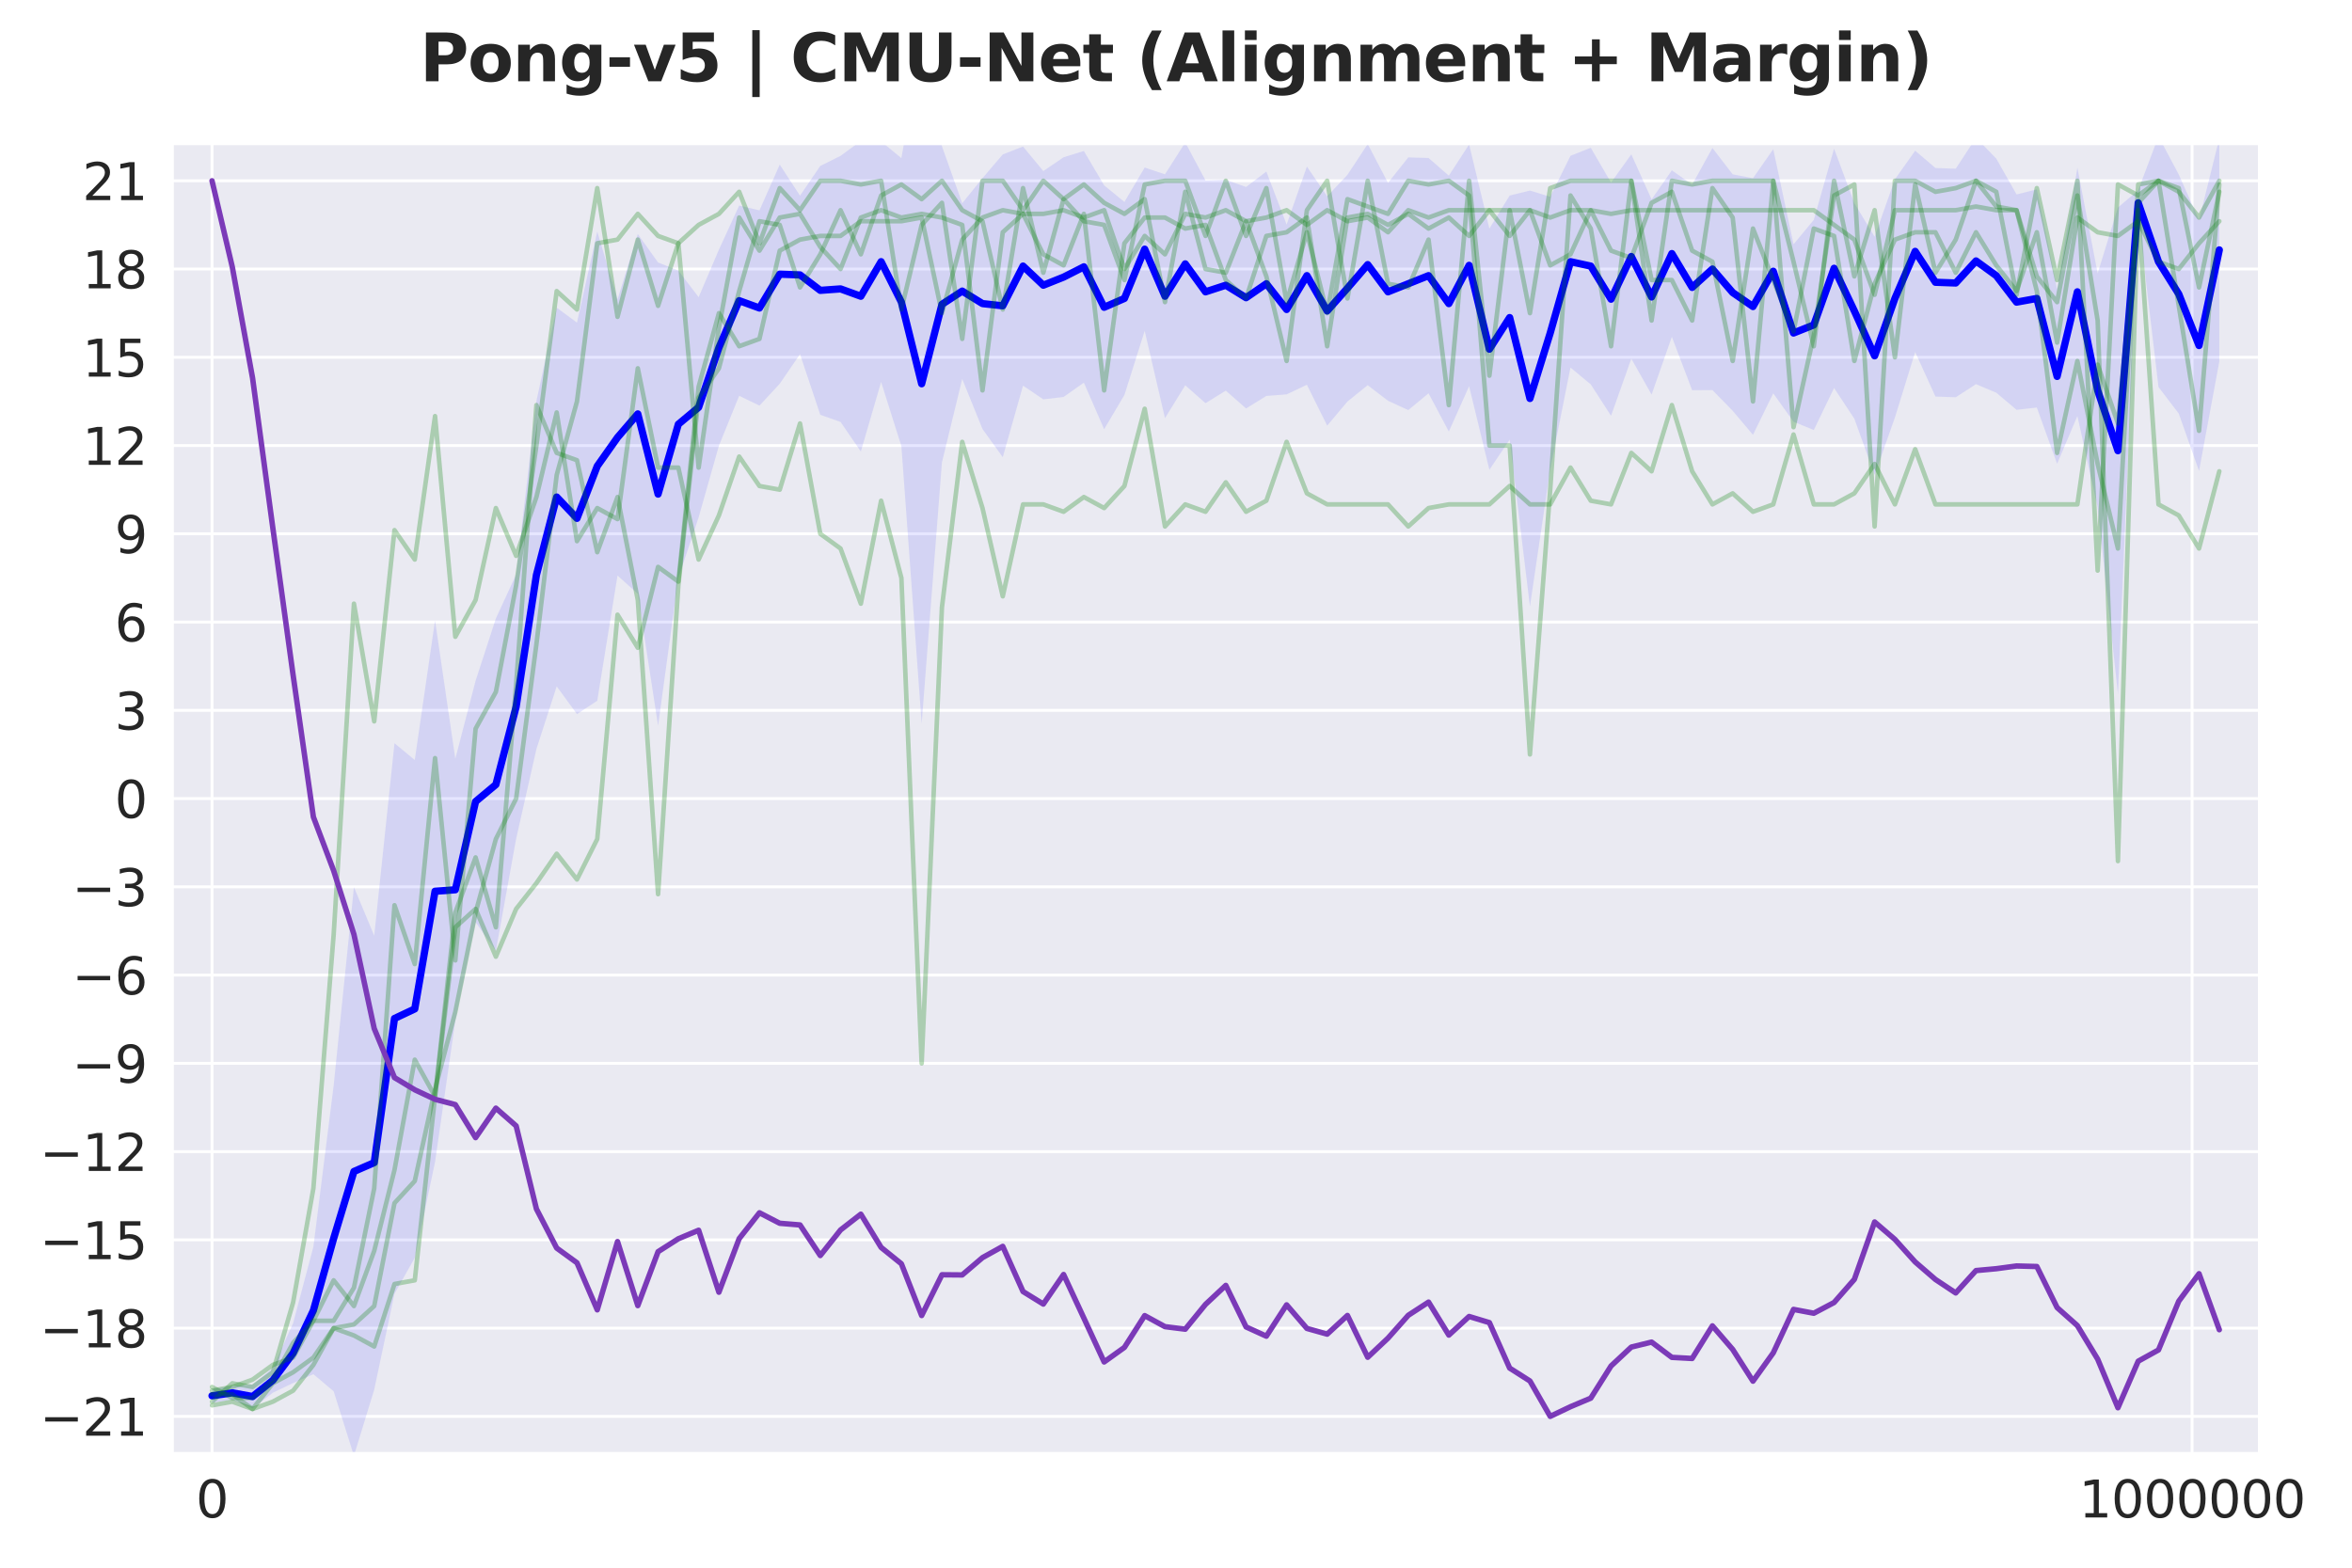 <?xml version="1.0" encoding="utf-8" standalone="no"?>
<!DOCTYPE svg PUBLIC "-//W3C//DTD SVG 1.1//EN"
  "http://www.w3.org/Graphics/SVG/1.1/DTD/svg11.dtd">
<svg xmlns:xlink="http://www.w3.org/1999/xlink" width="648pt" height="432pt" viewBox="0 0 648 432" xmlns="http://www.w3.org/2000/svg" version="1.1">
 <defs>
  <style type="text/css">*{stroke-linejoin: round; stroke-linecap: butt}</style>
 </defs>
 <g id="figure_1">
  <g id="patch_1">
   <path d="M 0 432 
L 648 432 
L 648 0 
L 0 0 
z
" style="fill: #ffffff"/>
  </g>
  <g id="axes_1">
   <g id="patch_2">
    <path d="M 47.5 400.52 
L 622.485 400.52 
L 622.485 39.6 
L 47.5 39.6 
z
" style="fill: #eaeaf2"/>
   </g>
   <g id="matplotlib.axis_1">
    <g id="xtick_1">
     <g id="line2d_1">
      <path d="M 58.411 400.52 
L 58.411 39.6 
" clip-path="url(#pd8929accc8)" style="fill: none; stroke: #ffffff; stroke-width: 0.8; stroke-linecap: round"/>
     </g>
     <g id="text_1">
      <!-- 0 -->
      <g style="fill: #262626" transform="translate(53.957 418.158) scale(0.14 -0.14)">
       <defs>
        <path id="DejaVuSans-30" d="M 2034 4250 
Q 1547 4250 1301 3770 
Q 1056 3291 1056 2328 
Q 1056 1369 1301 889 
Q 1547 409 2034 409 
Q 2525 409 2770 889 
Q 3016 1369 3016 2328 
Q 3016 3291 2770 3770 
Q 2525 4250 2034 4250 
z
M 2034 4750 
Q 2819 4750 3233 4129 
Q 3647 3509 3647 2328 
Q 3647 1150 3233 529 
Q 2819 -91 2034 -91 
Q 1250 -91 836 529 
Q 422 1150 422 2328 
Q 422 3509 836 4129 
Q 1250 4750 2034 4750 
z
" transform="scale(0.016)"/>
       </defs>
       <use xlink:href="#DejaVuSans-30"/>
      </g>
     </g>
    </g>
    <g id="xtick_2">
     <g id="line2d_2">
      <path d="M 603.937 400.52 
L 603.937 39.6 
" clip-path="url(#pd8929accc8)" style="fill: none; stroke: #ffffff; stroke-width: 0.8; stroke-linecap: round"/>
     </g>
     <g id="text_2">
      <!-- 1000000 -->
      <g style="fill: #262626" transform="translate(572.761 418.158) scale(0.14 -0.14)">
       <defs>
        <path id="DejaVuSans-31" d="M 794 531 
L 1825 531 
L 1825 4091 
L 703 3866 
L 703 4441 
L 1819 4666 
L 2450 4666 
L 2450 531 
L 3481 531 
L 3481 0 
L 794 0 
L 794 531 
z
" transform="scale(0.016)"/>
       </defs>
       <use xlink:href="#DejaVuSans-31"/>
       <use xlink:href="#DejaVuSans-30" transform="translate(63.623 0)"/>
       <use xlink:href="#DejaVuSans-30" transform="translate(127.246 0)"/>
       <use xlink:href="#DejaVuSans-30" transform="translate(190.869 0)"/>
       <use xlink:href="#DejaVuSans-30" transform="translate(254.492 0)"/>
       <use xlink:href="#DejaVuSans-30" transform="translate(318.115 0)"/>
       <use xlink:href="#DejaVuSans-30" transform="translate(381.738 0)"/>
      </g>
     </g>
    </g>
   </g>
   <g id="matplotlib.axis_2">
    <g id="ytick_1">
     <g id="line2d_3">
      <path d="M 47.5 390.305 
L 622.485 390.305 
" clip-path="url(#pd8929accc8)" style="fill: none; stroke: #ffffff; stroke-width: 0.8; stroke-linecap: round"/>
     </g>
     <g id="text_3">
      <!-- −21 -->
      <g style="fill: #262626" transform="translate(10.953 395.624) scale(0.14 -0.14)">
       <defs>
        <path id="DejaVuSans-2212" d="M 678 2272 
L 4684 2272 
L 4684 1741 
L 678 1741 
L 678 2272 
z
" transform="scale(0.016)"/>
        <path id="DejaVuSans-32" d="M 1228 531 
L 3431 531 
L 3431 0 
L 469 0 
L 469 531 
Q 828 903 1448 1529 
Q 2069 2156 2228 2338 
Q 2531 2678 2651 2914 
Q 2772 3150 2772 3378 
Q 2772 3750 2511 3984 
Q 2250 4219 1831 4219 
Q 1534 4219 1204 4116 
Q 875 4013 500 3803 
L 500 4441 
Q 881 4594 1212 4672 
Q 1544 4750 1819 4750 
Q 2544 4750 2975 4387 
Q 3406 4025 3406 3419 
Q 3406 3131 3298 2873 
Q 3191 2616 2906 2266 
Q 2828 2175 2409 1742 
Q 1991 1309 1228 531 
z
" transform="scale(0.016)"/>
       </defs>
       <use xlink:href="#DejaVuSans-2212"/>
       <use xlink:href="#DejaVuSans-32" transform="translate(83.789 0)"/>
       <use xlink:href="#DejaVuSans-31" transform="translate(147.412 0)"/>
      </g>
     </g>
    </g>
    <g id="ytick_2">
     <g id="line2d_4">
      <path d="M 47.5 365.985 
L 622.485 365.985 
" clip-path="url(#pd8929accc8)" style="fill: none; stroke: #ffffff; stroke-width: 0.8; stroke-linecap: round"/>
     </g>
     <g id="text_4">
      <!-- −18 -->
      <g style="fill: #262626" transform="translate(10.953 371.303) scale(0.14 -0.14)">
       <defs>
        <path id="DejaVuSans-38" d="M 2034 2216 
Q 1584 2216 1326 1975 
Q 1069 1734 1069 1313 
Q 1069 891 1326 650 
Q 1584 409 2034 409 
Q 2484 409 2743 651 
Q 3003 894 3003 1313 
Q 3003 1734 2745 1975 
Q 2488 2216 2034 2216 
z
M 1403 2484 
Q 997 2584 770 2862 
Q 544 3141 544 3541 
Q 544 4100 942 4425 
Q 1341 4750 2034 4750 
Q 2731 4750 3128 4425 
Q 3525 4100 3525 3541 
Q 3525 3141 3298 2862 
Q 3072 2584 2669 2484 
Q 3125 2378 3379 2068 
Q 3634 1759 3634 1313 
Q 3634 634 3220 271 
Q 2806 -91 2034 -91 
Q 1263 -91 848 271 
Q 434 634 434 1313 
Q 434 1759 690 2068 
Q 947 2378 1403 2484 
z
M 1172 3481 
Q 1172 3119 1398 2916 
Q 1625 2713 2034 2713 
Q 2441 2713 2670 2916 
Q 2900 3119 2900 3481 
Q 2900 3844 2670 4047 
Q 2441 4250 2034 4250 
Q 1625 4250 1398 4047 
Q 1172 3844 1172 3481 
z
" transform="scale(0.016)"/>
       </defs>
       <use xlink:href="#DejaVuSans-2212"/>
       <use xlink:href="#DejaVuSans-31" transform="translate(83.789 0)"/>
       <use xlink:href="#DejaVuSans-38" transform="translate(147.412 0)"/>
      </g>
     </g>
    </g>
    <g id="ytick_3">
     <g id="line2d_5">
      <path d="M 47.5 341.664 
L 622.485 341.664 
" clip-path="url(#pd8929accc8)" style="fill: none; stroke: #ffffff; stroke-width: 0.8; stroke-linecap: round"/>
     </g>
     <g id="text_5">
      <!-- −15 -->
      <g style="fill: #262626" transform="translate(10.953 346.983) scale(0.14 -0.14)">
       <defs>
        <path id="DejaVuSans-35" d="M 691 4666 
L 3169 4666 
L 3169 4134 
L 1269 4134 
L 1269 2991 
Q 1406 3038 1543 3061 
Q 1681 3084 1819 3084 
Q 2600 3084 3056 2656 
Q 3513 2228 3513 1497 
Q 3513 744 3044 326 
Q 2575 -91 1722 -91 
Q 1428 -91 1123 -41 
Q 819 9 494 109 
L 494 744 
Q 775 591 1075 516 
Q 1375 441 1709 441 
Q 2250 441 2565 725 
Q 2881 1009 2881 1497 
Q 2881 1984 2565 2268 
Q 2250 2553 1709 2553 
Q 1456 2553 1204 2497 
Q 953 2441 691 2322 
L 691 4666 
z
" transform="scale(0.016)"/>
       </defs>
       <use xlink:href="#DejaVuSans-2212"/>
       <use xlink:href="#DejaVuSans-31" transform="translate(83.789 0)"/>
       <use xlink:href="#DejaVuSans-35" transform="translate(147.412 0)"/>
      </g>
     </g>
    </g>
    <g id="ytick_4">
     <g id="line2d_6">
      <path d="M 47.5 317.343 
L 622.485 317.343 
" clip-path="url(#pd8929accc8)" style="fill: none; stroke: #ffffff; stroke-width: 0.8; stroke-linecap: round"/>
     </g>
     <g id="text_6">
      <!-- −12 -->
      <g style="fill: #262626" transform="translate(10.953 322.662) scale(0.14 -0.14)">
       <use xlink:href="#DejaVuSans-2212"/>
       <use xlink:href="#DejaVuSans-31" transform="translate(83.789 0)"/>
       <use xlink:href="#DejaVuSans-32" transform="translate(147.412 0)"/>
      </g>
     </g>
    </g>
    <g id="ytick_5">
     <g id="line2d_7">
      <path d="M 47.5 293.022 
L 622.485 293.022 
" clip-path="url(#pd8929accc8)" style="fill: none; stroke: #ffffff; stroke-width: 0.8; stroke-linecap: round"/>
     </g>
     <g id="text_7">
      <!-- −9 -->
      <g style="fill: #262626" transform="translate(19.861 298.341) scale(0.14 -0.14)">
       <defs>
        <path id="DejaVuSans-39" d="M 703 97 
L 703 672 
Q 941 559 1184 500 
Q 1428 441 1663 441 
Q 2288 441 2617 861 
Q 2947 1281 2994 2138 
Q 2813 1869 2534 1725 
Q 2256 1581 1919 1581 
Q 1219 1581 811 2004 
Q 403 2428 403 3163 
Q 403 3881 828 4315 
Q 1253 4750 1959 4750 
Q 2769 4750 3195 4129 
Q 3622 3509 3622 2328 
Q 3622 1225 3098 567 
Q 2575 -91 1691 -91 
Q 1453 -91 1209 -44 
Q 966 3 703 97 
z
M 1959 2075 
Q 2384 2075 2632 2365 
Q 2881 2656 2881 3163 
Q 2881 3666 2632 3958 
Q 2384 4250 1959 4250 
Q 1534 4250 1286 3958 
Q 1038 3666 1038 3163 
Q 1038 2656 1286 2365 
Q 1534 2075 1959 2075 
z
" transform="scale(0.016)"/>
       </defs>
       <use xlink:href="#DejaVuSans-2212"/>
       <use xlink:href="#DejaVuSans-39" transform="translate(83.789 0)"/>
      </g>
     </g>
    </g>
    <g id="ytick_6">
     <g id="line2d_8">
      <path d="M 47.5 268.702 
L 622.485 268.702 
" clip-path="url(#pd8929accc8)" style="fill: none; stroke: #ffffff; stroke-width: 0.8; stroke-linecap: round"/>
     </g>
     <g id="text_8">
      <!-- −6 -->
      <g style="fill: #262626" transform="translate(19.861 274.02) scale(0.14 -0.14)">
       <defs>
        <path id="DejaVuSans-36" d="M 2113 2584 
Q 1688 2584 1439 2293 
Q 1191 2003 1191 1497 
Q 1191 994 1439 701 
Q 1688 409 2113 409 
Q 2538 409 2786 701 
Q 3034 994 3034 1497 
Q 3034 2003 2786 2293 
Q 2538 2584 2113 2584 
z
M 3366 4563 
L 3366 3988 
Q 3128 4100 2886 4159 
Q 2644 4219 2406 4219 
Q 1781 4219 1451 3797 
Q 1122 3375 1075 2522 
Q 1259 2794 1537 2939 
Q 1816 3084 2150 3084 
Q 2853 3084 3261 2657 
Q 3669 2231 3669 1497 
Q 3669 778 3244 343 
Q 2819 -91 2113 -91 
Q 1303 -91 875 529 
Q 447 1150 447 2328 
Q 447 3434 972 4092 
Q 1497 4750 2381 4750 
Q 2619 4750 2861 4703 
Q 3103 4656 3366 4563 
z
" transform="scale(0.016)"/>
       </defs>
       <use xlink:href="#DejaVuSans-2212"/>
       <use xlink:href="#DejaVuSans-36" transform="translate(83.789 0)"/>
      </g>
     </g>
    </g>
    <g id="ytick_7">
     <g id="line2d_9">
      <path d="M 47.5 244.381 
L 622.485 244.381 
" clip-path="url(#pd8929accc8)" style="fill: none; stroke: #ffffff; stroke-width: 0.8; stroke-linecap: round"/>
     </g>
     <g id="text_9">
      <!-- −3 -->
      <g style="fill: #262626" transform="translate(19.861 249.7) scale(0.14 -0.14)">
       <defs>
        <path id="DejaVuSans-33" d="M 2597 2516 
Q 3050 2419 3304 2112 
Q 3559 1806 3559 1356 
Q 3559 666 3084 287 
Q 2609 -91 1734 -91 
Q 1441 -91 1130 -33 
Q 819 25 488 141 
L 488 750 
Q 750 597 1062 519 
Q 1375 441 1716 441 
Q 2309 441 2620 675 
Q 2931 909 2931 1356 
Q 2931 1769 2642 2001 
Q 2353 2234 1838 2234 
L 1294 2234 
L 1294 2753 
L 1863 2753 
Q 2328 2753 2575 2939 
Q 2822 3125 2822 3475 
Q 2822 3834 2567 4026 
Q 2313 4219 1838 4219 
Q 1578 4219 1281 4162 
Q 984 4106 628 3988 
L 628 4550 
Q 988 4650 1302 4700 
Q 1616 4750 1894 4750 
Q 2613 4750 3031 4423 
Q 3450 4097 3450 3541 
Q 3450 3153 3228 2886 
Q 3006 2619 2597 2516 
z
" transform="scale(0.016)"/>
       </defs>
       <use xlink:href="#DejaVuSans-2212"/>
       <use xlink:href="#DejaVuSans-33" transform="translate(83.789 0)"/>
      </g>
     </g>
    </g>
    <g id="ytick_8">
     <g id="line2d_10">
      <path d="M 47.5 220.06 
L 622.485 220.06 
" clip-path="url(#pd8929accc8)" style="fill: none; stroke: #ffffff; stroke-width: 0.8; stroke-linecap: round"/>
     </g>
     <g id="text_10">
      <!-- 0 -->
      <g style="fill: #262626" transform="translate(31.593 225.379) scale(0.14 -0.14)">
       <use xlink:href="#DejaVuSans-30"/>
      </g>
     </g>
    </g>
    <g id="ytick_9">
     <g id="line2d_11">
      <path d="M 47.5 195.739 
L 622.485 195.739 
" clip-path="url(#pd8929accc8)" style="fill: none; stroke: #ffffff; stroke-width: 0.8; stroke-linecap: round"/>
     </g>
     <g id="text_11">
      <!-- 3 -->
      <g style="fill: #262626" transform="translate(31.593 201.058) scale(0.14 -0.14)">
       <use xlink:href="#DejaVuSans-33"/>
      </g>
     </g>
    </g>
    <g id="ytick_10">
     <g id="line2d_12">
      <path d="M 47.5 171.418 
L 622.485 171.418 
" clip-path="url(#pd8929accc8)" style="fill: none; stroke: #ffffff; stroke-width: 0.8; stroke-linecap: round"/>
     </g>
     <g id="text_12">
      <!-- 6 -->
      <g style="fill: #262626" transform="translate(31.593 176.737) scale(0.14 -0.14)">
       <use xlink:href="#DejaVuSans-36"/>
      </g>
     </g>
    </g>
    <g id="ytick_11">
     <g id="line2d_13">
      <path d="M 47.5 147.098 
L 622.485 147.098 
" clip-path="url(#pd8929accc8)" style="fill: none; stroke: #ffffff; stroke-width: 0.8; stroke-linecap: round"/>
     </g>
     <g id="text_13">
      <!-- 9 -->
      <g style="fill: #262626" transform="translate(31.593 152.417) scale(0.14 -0.14)">
       <use xlink:href="#DejaVuSans-39"/>
      </g>
     </g>
    </g>
    <g id="ytick_12">
     <g id="line2d_14">
      <path d="M 47.5 122.777 
L 622.485 122.777 
" clip-path="url(#pd8929accc8)" style="fill: none; stroke: #ffffff; stroke-width: 0.8; stroke-linecap: round"/>
     </g>
     <g id="text_14">
      <!-- 12 -->
      <g style="fill: #262626" transform="translate(22.685 128.096) scale(0.14 -0.14)">
       <use xlink:href="#DejaVuSans-31"/>
       <use xlink:href="#DejaVuSans-32" transform="translate(63.623 0)"/>
      </g>
     </g>
    </g>
    <g id="ytick_13">
     <g id="line2d_15">
      <path d="M 47.5 98.456 
L 622.485 98.456 
" clip-path="url(#pd8929accc8)" style="fill: none; stroke: #ffffff; stroke-width: 0.8; stroke-linecap: round"/>
     </g>
     <g id="text_15">
      <!-- 15 -->
      <g style="fill: #262626" transform="translate(22.685 103.775) scale(0.14 -0.14)">
       <use xlink:href="#DejaVuSans-31"/>
       <use xlink:href="#DejaVuSans-35" transform="translate(63.623 0)"/>
      </g>
     </g>
    </g>
    <g id="ytick_14">
     <g id="line2d_16">
      <path d="M 47.5 74.135 
L 622.485 74.135 
" clip-path="url(#pd8929accc8)" style="fill: none; stroke: #ffffff; stroke-width: 0.8; stroke-linecap: round"/>
     </g>
     <g id="text_16">
      <!-- 18 -->
      <g style="fill: #262626" transform="translate(22.685 79.454) scale(0.14 -0.14)">
       <use xlink:href="#DejaVuSans-31"/>
       <use xlink:href="#DejaVuSans-38" transform="translate(63.623 0)"/>
      </g>
     </g>
    </g>
    <g id="ytick_15">
     <g id="line2d_17">
      <path d="M 47.5 49.815 
L 622.485 49.815 
" clip-path="url(#pd8929accc8)" style="fill: none; stroke: #ffffff; stroke-width: 0.8; stroke-linecap: round"/>
     </g>
     <g id="text_17">
      <!-- 21 -->
      <g style="fill: #262626" transform="translate(22.685 55.134) scale(0.14 -0.14)">
       <use xlink:href="#DejaVuSans-32"/>
       <use xlink:href="#DejaVuSans-31" transform="translate(63.623 0)"/>
      </g>
     </g>
    </g>
   </g>
   <g id="FillBetweenPolyCollection_1">
    <path d="M 58.411 382.751 
L 58.411 386.51 
L 63.997 385.699 
L 69.583 388.076 
L 75.169 383.79 
L 80.755 381.118 
L 86.341 378.677 
L 91.928 383.396 
L 97.514 401.175 
L 103.1 382.927 
L 108.686 356.513 
L 114.272 346.618 
L 119.859 320.235 
L 125.445 281.296 
L 131.031 254.145 
L 136.617 261.99 
L 142.203 231.139 
L 147.79 206.406 
L 153.376 189.138 
L 158.962 196.786 
L 164.548 193.097 
L 170.134 158.596 
L 175.721 163.635 
L 181.307 199.973 
L 186.893 159.245 
L 192.479 142.575 
L 198.065 122.836 
L 203.652 109.062 
L 209.238 111.777 
L 214.824 105.749 
L 220.41 97.591 
L 225.996 114.302 
L 231.582 116.266 
L 237.169 124.43 
L 242.755 105.257 
L 248.341 122.935 
L 253.927 199.416 
L 259.513 127.434 
L 265.1 104.426 
L 270.686 118.214 
L 276.272 125.987 
L 281.858 106.264 
L 287.444 110.048 
L 293.031 109.391 
L 298.617 105.448 
L 304.203 118.275 
L 309.789 108.838 
L 315.375 91.165 
L 320.962 115.229 
L 326.548 106.171 
L 332.134 111.104 
L 337.72 107.645 
L 343.306 112.558 
L 348.893 109.106 
L 354.479 108.682 
L 360.065 106.024 
L 365.651 117.292 
L 371.237 110.642 
L 376.823 106.144 
L 382.41 110.441 
L 387.996 113.005 
L 393.582 108.383 
L 399.168 118.915 
L 404.754 106.437 
L 410.341 129.458 
L 415.927 121.142 
L 421.513 167.096 
L 427.099 129.312 
L 432.685 101.282 
L 438.272 105.926 
L 443.858 114.576 
L 449.444 98.843 
L 455.03 108.729 
L 460.616 92.822 
L 466.203 107.526 
L 471.789 107.487 
L 477.375 113.204 
L 482.961 119.823 
L 488.547 108.387 
L 494.134 116.212 
L 499.72 118.496 
L 505.306 106.916 
L 510.892 115.382 
L 516.478 130.873 
L 522.064 115.073 
L 527.651 97.012 
L 533.237 109.277 
L 538.823 109.478 
L 544.409 105.858 
L 549.995 108.218 
L 555.582 112.932 
L 561.168 112.304 
L 566.754 127.804 
L 572.34 114.636 
L 577.926 139.814 
L 583.513 191.215 
L 589.099 59.346 
L 594.685 106.646 
L 600.271 113.966 
L 605.857 129.783 
L 611.444 99.619 
L 611.444 38.113 
L 611.444 38.113 
L 605.857 60.644 
L 600.271 48.087 
L 594.685 37.571 
L 589.099 52.444 
L 583.513 57.177 
L 577.926 75.339 
L 572.34 46.201 
L 566.754 79.648 
L 561.168 52.181 
L 555.582 53.58 
L 549.995 43.701 
L 544.409 37.954 
L 538.823 46.494 
L 533.237 46.29 
L 527.651 41.531 
L 522.064 49.412 
L 516.478 65.229 
L 510.892 55.994 
L 505.306 40.95 
L 499.72 60.581 
L 494.134 67.324 
L 488.547 41.1 
L 482.961 49.121 
L 477.375 48.038 
L 471.789 40.784 
L 466.203 50.879 
L 460.616 46.937 
L 455.03 54.945 
L 449.444 42.537 
L 443.858 50.314 
L 438.272 40.724 
L 432.685 42.935 
L 427.099 54.224 
L 421.513 52.516 
L 415.927 53.882 
L 410.341 62.996 
L 404.754 39.807 
L 399.168 48.408 
L 393.582 43.536 
L 387.996 43.373 
L 382.41 50.395 
L 376.823 39.695 
L 371.237 48.168 
L 365.651 54.084 
L 360.065 45.896 
L 354.479 61.883 
L 348.893 47.272 
L 343.306 51.521 
L 337.72 49.543 
L 332.134 49.732 
L 326.548 39.263 
L 320.962 48.04 
L 315.375 46.162 
L 309.789 55.647 
L 304.203 51.074 
L 298.617 41.607 
L 293.031 43.339 
L 287.444 47.14 
L 281.858 40.386 
L 276.272 42.551 
L 270.686 49.108 
L 265.1 56.005 
L 259.513 40.293 
L 253.927 12.089 
L 248.341 43.576 
L 242.755 38.961 
L 237.169 38.839 
L 231.582 42.949 
L 225.996 45.724 
L 220.41 53.923 
L 214.824 45.359 
L 209.238 57.977 
L 203.652 56.639 
L 198.065 68.807 
L 192.479 81.901 
L 186.893 74.554 
L 181.307 72.334 
L 175.721 64.49 
L 170.134 82.499 
L 164.548 63.807 
L 158.962 88.897 
L 153.376 84.79 
L 147.79 110.489 
L 142.203 158.312 
L 136.617 170.428 
L 131.031 187.597 
L 125.445 209.087 
L 119.859 170.958 
L 114.272 209.431 
L 108.686 204.806 
L 103.1 257.84 
L 97.514 244.455 
L 91.928 299.121 
L 86.341 343.564 
L 80.755 364.633 
L 75.169 376.959 
L 69.583 381.59 
L 63.997 381.94 
L 58.411 382.751 
z
" clip-path="url(#pd8929accc8)" style="fill: #0000ff; fill-opacity: 0.1"/>
   </g>
   <g id="line2d_18">
    <path d="M 58.411 384.63 
L 63.997 383.82 
L 69.583 384.833 
L 75.169 380.374 
L 80.755 372.875 
L 86.341 361.12 
L 91.928 341.258 
L 97.514 322.815 
L 103.1 320.383 
L 108.686 280.659 
L 114.272 278.024 
L 119.859 245.597 
L 125.445 245.191 
L 131.031 220.871 
L 136.617 216.209 
L 142.203 194.726 
L 147.79 158.447 
L 153.376 136.964 
L 158.962 142.842 
L 164.548 128.452 
L 170.134 120.548 
L 175.721 114.062 
L 181.307 136.153 
L 186.893 116.899 
L 192.479 112.238 
L 198.065 95.821 
L 203.652 82.85 
L 209.238 84.877 
L 214.824 75.554 
L 220.41 75.757 
L 225.996 80.013 
L 231.582 79.608 
L 237.169 81.634 
L 242.755 72.109 
L 248.341 83.256 
L 253.927 105.752 
L 259.513 83.864 
L 265.1 80.216 
L 270.686 83.661 
L 276.272 84.269 
L 281.858 73.325 
L 287.444 78.594 
L 293.031 76.365 
L 298.617 73.527 
L 304.203 84.674 
L 309.789 82.242 
L 315.375 68.663 
L 320.962 81.634 
L 326.548 72.717 
L 332.134 80.418 
L 337.72 78.594 
L 343.306 82.04 
L 348.893 78.189 
L 354.479 85.282 
L 360.065 75.96 
L 365.651 85.688 
L 371.237 79.405 
L 376.823 72.919 
L 382.41 80.418 
L 387.996 78.189 
L 393.582 75.96 
L 399.168 83.661 
L 404.754 73.122 
L 410.341 96.227 
L 415.927 87.512 
L 421.513 109.806 
L 427.099 91.768 
L 432.685 72.109 
L 438.272 73.325 
L 443.858 82.445 
L 449.444 70.69 
L 455.03 81.837 
L 460.616 69.879 
L 466.203 79.202 
L 471.789 74.135 
L 477.375 80.621 
L 482.961 84.472 
L 488.547 74.743 
L 494.134 91.768 
L 499.72 89.539 
L 505.306 73.933 
L 510.892 85.688 
L 516.478 98.051 
L 522.064 82.242 
L 527.651 69.271 
L 533.237 77.784 
L 538.823 77.986 
L 544.409 71.906 
L 549.995 75.96 
L 555.582 83.256 
L 561.168 82.242 
L 566.754 103.726 
L 572.34 80.418 
L 577.926 107.577 
L 583.513 124.196 
L 589.099 55.895 
L 594.685 72.109 
L 600.271 81.026 
L 605.857 95.213 
L 611.444 68.866 
" clip-path="url(#pd8929accc8)" style="fill: none; stroke: #0000ff; stroke-width: 2; stroke-linecap: round"/>
   </g>
   <g id="line2d_19">
    <path d="M 58.411 387.265 
L 63.997 386.252 
L 69.583 388.279 
L 75.169 381.185 
L 80.755 378.145 
L 86.341 374.091 
L 91.928 365.985 
L 97.514 368.011 
L 103.1 371.051 
L 108.686 353.824 
L 114.272 352.811 
L 119.859 302.143 
L 125.445 255.528 
L 131.031 250.461 
L 136.617 263.635 
L 142.203 250.461 
L 147.79 243.367 
L 153.376 235.26 
L 158.962 242.354 
L 164.548 231.207 
L 170.134 169.392 
L 175.721 178.512 
L 181.307 156.218 
L 186.893 160.271 
L 192.479 106.563 
L 198.065 86.296 
L 203.652 95.416 
L 209.238 93.389 
L 214.824 69.069 
L 220.41 66.029 
L 225.996 65.015 
L 231.582 65.015 
L 237.169 60.962 
L 242.755 60.962 
L 248.341 60.962 
L 253.927 59.948 
L 259.513 86.296 
L 265.1 66.029 
L 270.686 59.948 
L 276.272 57.922 
L 281.858 58.935 
L 287.444 70.082 
L 293.031 73.122 
L 298.617 58.935 
L 304.203 107.577 
L 309.789 67.042 
L 315.375 59.948 
L 320.962 59.948 
L 326.548 62.988 
L 332.134 61.975 
L 337.72 77.176 
L 343.306 82.242 
L 348.893 65.015 
L 354.479 64.002 
L 360.065 59.948 
L 365.651 95.416 
L 371.237 59.948 
L 376.823 58.935 
L 382.41 61.975 
L 387.996 58.935 
L 393.582 62.988 
L 399.168 59.948 
L 404.754 65.015 
L 410.341 57.922 
L 415.927 65.015 
L 421.513 57.922 
L 427.099 73.122 
L 432.685 70.082 
L 438.272 57.922 
L 443.858 69.069 
L 449.444 71.095 
L 455.03 55.895 
L 460.616 52.855 
L 466.203 69.069 
L 471.789 72.109 
L 477.375 99.47 
L 482.961 62.988 
L 488.547 77.176 
L 494.134 91.363 
L 499.72 62.988 
L 505.306 65.015 
L 510.892 99.47 
L 516.478 78.189 
L 522.064 66.029 
L 527.651 64.002 
L 533.237 64.002 
L 538.823 75.149 
L 544.409 64.002 
L 549.995 73.122 
L 555.582 80.216 
L 561.168 64.002 
L 566.754 94.403 
L 572.34 59.948 
L 577.926 64.002 
L 583.513 65.015 
L 589.099 60.962 
L 594.685 72.109 
L 600.271 74.135 
L 605.857 67.042 
L 611.444 60.962 
" clip-path="url(#pd8929accc8)" style="fill: none; stroke: #008000; stroke-opacity: 0.27; stroke-width: 1.25; stroke-linecap: round"/>
   </g>
   <g id="line2d_20">
    <path d="M 58.411 384.225 
L 63.997 384.225 
L 69.583 388.279 
L 75.169 386.252 
L 80.755 383.212 
L 86.341 376.118 
L 91.928 365.985 
L 97.514 364.971 
L 103.1 359.904 
L 108.686 331.53 
L 114.272 325.45 
L 119.859 300.116 
L 125.445 278.835 
L 131.031 251.474 
L 136.617 231.207 
L 142.203 220.06 
L 147.79 177.499 
L 153.376 130.884 
L 158.962 110.617 
L 164.548 67.042 
L 170.134 66.029 
L 175.721 58.935 
L 181.307 65.015 
L 186.893 67.042 
L 192.479 128.857 
L 198.065 90.349 
L 203.652 59.948 
L 209.238 69.069 
L 214.824 59.948 
L 220.41 58.935 
L 225.996 68.055 
L 231.582 74.135 
L 237.169 59.948 
L 242.755 57.922 
L 248.341 59.948 
L 253.927 58.935 
L 259.513 59.948 
L 265.1 61.975 
L 270.686 107.577 
L 276.272 64.002 
L 281.858 58.935 
L 287.444 58.935 
L 293.031 57.922 
L 298.617 59.948 
L 304.203 57.922 
L 309.789 74.135 
L 315.375 65.015 
L 320.962 70.082 
L 326.548 58.935 
L 332.134 59.948 
L 337.72 57.922 
L 343.306 60.962 
L 348.893 59.948 
L 354.479 57.922 
L 360.065 61.975 
L 365.651 57.922 
L 371.237 60.962 
L 376.823 59.948 
L 382.41 64.002 
L 387.996 57.922 
L 393.582 59.948 
L 399.168 57.922 
L 404.754 57.922 
L 410.341 57.922 
L 415.927 57.922 
L 421.513 57.922 
L 427.099 59.948 
L 432.685 57.922 
L 438.272 57.922 
L 443.858 58.935 
L 449.444 57.922 
L 455.03 57.922 
L 460.616 57.922 
L 466.203 57.922 
L 471.789 57.922 
L 477.375 57.922 
L 482.961 57.922 
L 488.547 57.922 
L 494.134 57.922 
L 499.72 57.922 
L 505.306 61.975 
L 510.892 66.029 
L 516.478 81.229 
L 522.064 57.922 
L 527.651 57.922 
L 533.237 57.922 
L 538.823 57.922 
L 544.409 56.908 
L 549.995 57.922 
L 555.582 57.922 
L 561.168 80.216 
L 566.754 124.804 
L 572.34 99.47 
L 577.926 127.844 
L 583.513 151.151 
L 589.099 50.828 
L 594.685 49.815 
L 600.271 84.269 
L 605.857 118.724 
L 611.444 50.828 
" clip-path="url(#pd8929accc8)" style="fill: none; stroke: #008000; stroke-opacity: 0.27; stroke-width: 1.25; stroke-linecap: round"/>
   </g>
   <g id="line2d_21">
    <path d="M 58.411 383.212 
L 63.997 382.198 
L 69.583 380.172 
L 75.169 376.118 
L 80.755 374.091 
L 86.341 363.958 
L 91.928 352.811 
L 97.514 359.904 
L 103.1 344.704 
L 108.686 322.41 
L 114.272 292.009 
L 119.859 302.143 
L 125.445 251.474 
L 131.031 236.274 
L 136.617 255.528 
L 142.203 188.646 
L 147.79 111.63 
L 153.376 124.804 
L 158.962 126.83 
L 164.548 152.165 
L 170.134 136.964 
L 175.721 165.338 
L 181.307 246.407 
L 186.893 161.285 
L 192.479 109.603 
L 198.065 101.496 
L 203.652 80.216 
L 209.238 60.962 
L 214.824 61.975 
L 220.41 79.202 
L 225.996 70.082 
L 231.582 57.922 
L 237.169 70.082 
L 242.755 53.868 
L 248.341 50.828 
L 253.927 54.882 
L 259.513 49.815 
L 265.1 57.922 
L 270.686 60.962 
L 276.272 85.282 
L 281.858 51.841 
L 287.444 75.149 
L 293.031 54.882 
L 298.617 60.962 
L 304.203 61.975 
L 309.789 77.176 
L 315.375 50.828 
L 320.962 49.815 
L 326.548 49.815 
L 332.134 65.015 
L 337.72 49.815 
L 343.306 65.015 
L 348.893 51.841 
L 354.479 83.256 
L 360.065 64.002 
L 365.651 86.296 
L 371.237 54.882 
L 376.823 56.908 
L 382.41 58.935 
L 387.996 49.815 
L 393.582 50.828 
L 399.168 49.815 
L 404.754 53.868 
L 410.341 122.777 
L 415.927 122.777 
L 421.513 207.9 
L 427.099 134.937 
L 432.685 53.868 
L 438.272 62.988 
L 443.858 95.416 
L 449.444 49.815 
L 455.03 88.323 
L 460.616 49.815 
L 466.203 50.828 
L 471.789 49.815 
L 477.375 49.815 
L 482.961 49.815 
L 488.547 49.815 
L 494.134 117.71 
L 499.72 92.376 
L 505.306 53.868 
L 510.892 50.828 
L 516.478 145.071 
L 522.064 49.815 
L 527.651 49.815 
L 533.237 52.855 
L 538.823 51.841 
L 544.409 49.815 
L 549.995 56.908 
L 555.582 57.922 
L 561.168 76.162 
L 566.754 83.256 
L 572.34 53.868 
L 577.926 88.323 
L 583.513 237.287 
L 589.099 55.895 
L 594.685 49.815 
L 600.271 52.855 
L 605.857 59.948 
L 611.444 49.815 
" clip-path="url(#pd8929accc8)" style="fill: none; stroke: #008000; stroke-opacity: 0.27; stroke-width: 1.25; stroke-linecap: round"/>
   </g>
   <g id="line2d_22">
    <path d="M 58.411 386.252 
L 63.997 381.185 
L 69.583 382.198 
L 75.169 378.145 
L 80.755 358.891 
L 86.341 327.477 
L 91.928 257.554 
L 97.514 166.352 
L 103.1 198.779 
L 108.686 146.084 
L 114.272 154.191 
L 119.859 114.67 
L 125.445 175.472 
L 131.031 165.338 
L 136.617 140.004 
L 142.203 153.178 
L 147.79 136.964 
L 153.376 113.657 
L 158.962 149.124 
L 164.548 140.004 
L 170.134 143.044 
L 175.721 101.496 
L 181.307 128.857 
L 186.893 128.857 
L 192.479 154.191 
L 198.065 142.031 
L 203.652 125.817 
L 209.238 133.924 
L 214.824 134.937 
L 220.41 116.697 
L 225.996 147.098 
L 231.582 151.151 
L 237.169 166.352 
L 242.755 137.977 
L 248.341 159.258 
L 253.927 293.022 
L 259.513 167.365 
L 265.1 121.764 
L 270.686 140.004 
L 276.272 164.325 
L 281.858 138.991 
L 287.444 138.991 
L 293.031 141.018 
L 298.617 136.964 
L 304.203 140.004 
L 309.789 133.924 
L 315.375 112.643 
L 320.962 145.071 
L 326.548 138.991 
L 332.134 141.018 
L 337.72 132.911 
L 343.306 141.018 
L 348.893 137.977 
L 354.479 121.764 
L 360.065 135.951 
L 365.651 138.991 
L 371.237 138.991 
L 376.823 138.991 
L 382.41 138.991 
L 387.996 145.071 
L 393.582 140.004 
L 399.168 138.991 
L 404.754 138.991 
L 410.341 138.991 
L 415.927 133.924 
L 421.513 138.991 
L 427.099 138.991 
L 432.685 128.857 
L 438.272 137.977 
L 443.858 138.991 
L 449.444 124.804 
L 455.03 129.871 
L 460.616 111.63 
L 466.203 129.871 
L 471.789 138.991 
L 477.375 135.951 
L 482.961 141.018 
L 488.547 138.991 
L 494.134 119.737 
L 499.72 138.991 
L 505.306 138.991 
L 510.892 135.951 
L 516.478 127.844 
L 522.064 138.991 
L 527.651 123.79 
L 533.237 138.991 
L 538.823 138.991 
L 544.409 138.991 
L 549.995 138.991 
L 555.582 138.991 
L 561.168 138.991 
L 566.754 138.991 
L 572.34 138.991 
L 577.926 100.483 
L 583.513 116.697 
L 589.099 57.922 
L 594.685 138.991 
L 600.271 142.031 
L 605.857 151.151 
L 611.444 129.871 
" clip-path="url(#pd8929accc8)" style="fill: none; stroke: #008000; stroke-opacity: 0.27; stroke-width: 1.25; stroke-linecap: round"/>
   </g>
   <g id="line2d_23">
    <path d="M 58.411 382.198 
L 63.997 385.238 
L 69.583 385.238 
L 75.169 380.172 
L 80.755 370.038 
L 86.341 363.958 
L 91.928 363.958 
L 97.514 354.838 
L 103.1 327.477 
L 108.686 249.448 
L 114.272 265.661 
L 119.859 208.913 
L 125.445 264.648 
L 131.031 200.806 
L 136.617 190.672 
L 142.203 161.285 
L 147.79 122.777 
L 153.376 80.216 
L 158.962 85.282 
L 164.548 51.841 
L 170.134 87.309 
L 175.721 66.029 
L 181.307 84.269 
L 186.893 67.042 
L 192.479 61.975 
L 198.065 58.935 
L 203.652 52.855 
L 209.238 67.042 
L 214.824 51.841 
L 220.41 57.922 
L 225.996 49.815 
L 231.582 49.815 
L 237.169 50.828 
L 242.755 49.815 
L 248.341 85.282 
L 253.927 61.975 
L 259.513 55.895 
L 265.1 93.389 
L 270.686 49.815 
L 276.272 49.815 
L 281.858 57.922 
L 287.444 49.815 
L 293.031 54.882 
L 298.617 50.828 
L 304.203 55.895 
L 309.789 58.935 
L 315.375 54.882 
L 320.962 83.256 
L 326.548 52.855 
L 332.134 74.135 
L 337.72 75.149 
L 343.306 60.962 
L 348.893 76.162 
L 354.479 99.47 
L 360.065 57.922 
L 365.651 49.815 
L 371.237 82.242 
L 376.823 49.815 
L 382.41 78.189 
L 387.996 79.202 
L 393.582 66.029 
L 399.168 111.63 
L 404.754 49.815 
L 410.341 103.523 
L 415.927 57.922 
L 421.513 86.296 
L 427.099 51.841 
L 432.685 49.815 
L 438.272 49.815 
L 443.858 49.815 
L 449.444 49.815 
L 455.03 77.176 
L 460.616 77.176 
L 466.203 88.323 
L 471.789 51.841 
L 477.375 59.948 
L 482.961 110.617 
L 488.547 49.815 
L 494.134 72.109 
L 499.72 95.416 
L 505.306 49.815 
L 510.892 76.162 
L 516.478 57.922 
L 522.064 98.456 
L 527.651 50.828 
L 533.237 75.149 
L 538.823 66.029 
L 544.409 49.815 
L 549.995 52.855 
L 555.582 81.229 
L 561.168 51.841 
L 566.754 77.176 
L 572.34 49.815 
L 577.926 157.231 
L 583.513 50.828 
L 589.099 53.868 
L 594.685 49.815 
L 600.271 51.841 
L 605.857 79.202 
L 611.444 52.855 
" clip-path="url(#pd8929accc8)" style="fill: none; stroke: #008000; stroke-opacity: 0.27; stroke-width: 1.25; stroke-linecap: round"/>
   </g>
   <g id="line2d_24">
    <path d="M 58.411 49.815 
L 63.997 73.561 
L 69.583 104.161 
L 75.169 145.513 
L 80.755 186.057 
L 86.341 225.125 
L 91.928 239.938 
L 97.514 257.487 
L 103.1 283.429 
L 108.686 296.957 
L 114.272 300.311 
L 119.859 302.932 
L 125.445 304.391 
L 131.031 313.491 
L 136.617 305.367 
L 142.203 310.259 
L 147.79 333.138 
L 153.376 343.925 
L 158.962 347.98 
L 164.548 360.947 
L 170.134 342.138 
L 175.721 359.783 
L 181.307 344.92 
L 186.893 341.356 
L 192.479 339.014 
L 198.065 356.092 
L 203.652 341.318 
L 209.238 334.201 
L 214.824 337.093 
L 220.41 337.551 
L 225.996 345.984 
L 231.582 338.931 
L 237.169 334.585 
L 242.755 343.74 
L 248.341 348.254 
L 253.927 362.515 
L 259.513 351.279 
L 265.1 351.328 
L 270.686 346.562 
L 276.272 343.457 
L 281.858 355.905 
L 287.444 359.354 
L 293.031 351.211 
L 298.617 363.228 
L 304.203 375.307 
L 309.789 371.298 
L 315.375 362.537 
L 320.962 365.583 
L 326.548 366.28 
L 332.134 359.439 
L 337.72 354.209 
L 343.306 365.658 
L 348.893 368.207 
L 354.479 359.573 
L 360.065 366.07 
L 365.651 367.642 
L 371.237 362.496 
L 376.823 374.014 
L 382.41 368.746 
L 387.996 362.448 
L 393.582 358.814 
L 399.168 367.903 
L 404.754 362.776 
L 410.341 364.466 
L 415.927 376.999 
L 421.513 380.551 
L 427.099 390.305 
L 432.685 387.642 
L 438.272 385.282 
L 443.858 376.418 
L 449.444 371.203 
L 455.03 369.835 
L 460.616 374.043 
L 466.203 374.347 
L 471.789 365.361 
L 477.375 371.855 
L 482.961 380.601 
L 488.547 372.802 
L 494.134 360.826 
L 499.72 361.885 
L 505.306 358.93 
L 510.892 352.55 
L 516.478 336.733 
L 522.064 341.534 
L 527.651 347.749 
L 533.237 352.578 
L 538.823 356.289 
L 544.409 350.124 
L 549.995 349.61 
L 555.582 348.858 
L 561.168 349.006 
L 566.754 360.323 
L 572.34 365.291 
L 577.926 374.525 
L 583.513 387.931 
L 589.099 375.096 
L 594.685 372.001 
L 600.271 358.564 
L 605.857 350.992 
L 611.444 366.429 
" clip-path="url(#pd8929accc8)" style="fill: none; stroke: #7b3ab8; stroke-width: 1.5; stroke-linecap: round"/>
   </g>
   <g id="patch_3">
    <path d="M 47.5 400.52 
L 47.5 39.6 
" style="fill: none; stroke: #ffffff; stroke-width: 0.8; stroke-linejoin: miter; stroke-linecap: square"/>
   </g>
   <g id="patch_4">
    <path d="M 622.485 400.52 
L 622.485 39.6 
" style="fill: none; stroke: #ffffff; stroke-width: 0.8; stroke-linejoin: miter; stroke-linecap: square"/>
   </g>
   <g id="patch_5">
    <path d="M 47.5 400.52 
L 622.485 400.52 
" style="fill: none; stroke: #ffffff; stroke-width: 0.8; stroke-linejoin: miter; stroke-linecap: square"/>
   </g>
   <g id="patch_6">
    <path d="M 47.5 39.6 
L 622.485 39.6 
" style="fill: none; stroke: #ffffff; stroke-width: 0.8; stroke-linejoin: miter; stroke-linecap: square"/>
   </g>
  </g>
  <g id="text_18">
   <!-- Pong-v5 | CMU-Net (Alignment + Margin) -->
   <g style="fill: #262626" transform="translate(115.664 22.396) scale(0.18 -0.18)">
    <defs>
     <path id="DejaVuSans-Bold-50" d="M 588 4666 
L 2584 4666 
Q 3475 4666 3951 4270 
Q 4428 3875 4428 3144 
Q 4428 2409 3951 2014 
Q 3475 1619 2584 1619 
L 1791 1619 
L 1791 0 
L 588 0 
L 588 4666 
z
M 1791 3794 
L 1791 2491 
L 2456 2491 
Q 2806 2491 2997 2661 
Q 3188 2831 3188 3144 
Q 3188 3456 2997 3625 
Q 2806 3794 2456 3794 
L 1791 3794 
z
" transform="scale(0.016)"/>
     <path id="DejaVuSans-Bold-6f" d="M 2203 2784 
Q 1831 2784 1636 2517 
Q 1441 2250 1441 1747 
Q 1441 1244 1636 976 
Q 1831 709 2203 709 
Q 2569 709 2762 976 
Q 2956 1244 2956 1747 
Q 2956 2250 2762 2517 
Q 2569 2784 2203 2784 
z
M 2203 3584 
Q 3106 3584 3614 3096 
Q 4122 2609 4122 1747 
Q 4122 884 3614 396 
Q 3106 -91 2203 -91 
Q 1297 -91 786 396 
Q 275 884 275 1747 
Q 275 2609 786 3096 
Q 1297 3584 2203 3584 
z
" transform="scale(0.016)"/>
     <path id="DejaVuSans-Bold-6e" d="M 4056 2131 
L 4056 0 
L 2931 0 
L 2931 347 
L 2931 1631 
Q 2931 2084 2911 2256 
Q 2891 2428 2841 2509 
Q 2775 2619 2662 2680 
Q 2550 2741 2406 2741 
Q 2056 2741 1856 2470 
Q 1656 2200 1656 1722 
L 1656 0 
L 538 0 
L 538 3500 
L 1656 3500 
L 1656 2988 
Q 1909 3294 2193 3439 
Q 2478 3584 2822 3584 
Q 3428 3584 3742 3212 
Q 4056 2841 4056 2131 
z
" transform="scale(0.016)"/>
     <path id="DejaVuSans-Bold-67" d="M 2919 594 
Q 2688 288 2409 144 
Q 2131 0 1766 0 
Q 1125 0 706 504 
Q 288 1009 288 1791 
Q 288 2575 706 3076 
Q 1125 3578 1766 3578 
Q 2131 3578 2409 3434 
Q 2688 3291 2919 2981 
L 2919 3500 
L 4044 3500 
L 4044 353 
Q 4044 -491 3511 -936 
Q 2978 -1381 1966 -1381 
Q 1638 -1381 1331 -1331 
Q 1025 -1281 716 -1178 
L 716 -306 
Q 1009 -475 1290 -558 
Q 1572 -641 1856 -641 
Q 2406 -641 2662 -400 
Q 2919 -159 2919 353 
L 2919 594 
z
M 2181 2772 
Q 1834 2772 1640 2515 
Q 1447 2259 1447 1791 
Q 1447 1309 1634 1061 
Q 1822 813 2181 813 
Q 2531 813 2725 1069 
Q 2919 1325 2919 1791 
Q 2919 2259 2725 2515 
Q 2531 2772 2181 2772 
z
" transform="scale(0.016)"/>
     <path id="DejaVuSans-Bold-2d" d="M 347 2297 
L 2309 2297 
L 2309 1388 
L 347 1388 
L 347 2297 
z
" transform="scale(0.016)"/>
     <path id="DejaVuSans-Bold-76" d="M 97 3500 
L 1216 3500 
L 2088 1081 
L 2956 3500 
L 4078 3500 
L 2700 0 
L 1472 0 
L 97 3500 
z
" transform="scale(0.016)"/>
     <path id="DejaVuSans-Bold-35" d="M 678 4666 
L 3669 4666 
L 3669 3781 
L 1638 3781 
L 1638 3059 
Q 1775 3097 1914 3117 
Q 2053 3138 2203 3138 
Q 3056 3138 3531 2711 
Q 4006 2284 4006 1522 
Q 4006 766 3489 337 
Q 2972 -91 2053 -91 
Q 1656 -91 1267 -14 
Q 878 63 494 219 
L 494 1166 
Q 875 947 1217 837 
Q 1559 728 1863 728 
Q 2300 728 2551 942 
Q 2803 1156 2803 1522 
Q 2803 1891 2551 2103 
Q 2300 2316 1863 2316 
Q 1603 2316 1309 2248 
Q 1016 2181 678 2041 
L 678 4666 
z
" transform="scale(0.016)"/>
     <path id="DejaVuSans-Bold-20" transform="scale(0.016)"/>
     <path id="DejaVuSans-Bold-7c" d="M 1522 4891 
L 1522 -1509 
L 813 -1509 
L 813 4891 
L 1522 4891 
z
" transform="scale(0.016)"/>
     <path id="DejaVuSans-Bold-43" d="M 4288 256 
Q 3956 84 3597 -3 
Q 3238 -91 2847 -91 
Q 1681 -91 1000 561 
Q 319 1213 319 2328 
Q 319 3447 1000 4098 
Q 1681 4750 2847 4750 
Q 3238 4750 3597 4662 
Q 3956 4575 4288 4403 
L 4288 3438 
Q 3953 3666 3628 3772 
Q 3303 3878 2944 3878 
Q 2300 3878 1931 3465 
Q 1563 3053 1563 2328 
Q 1563 1606 1931 1193 
Q 2300 781 2944 781 
Q 3303 781 3628 887 
Q 3953 994 4288 1222 
L 4288 256 
z
" transform="scale(0.016)"/>
     <path id="DejaVuSans-Bold-4d" d="M 588 4666 
L 2119 4666 
L 3181 2169 
L 4250 4666 
L 5778 4666 
L 5778 0 
L 4641 0 
L 4641 3413 
L 3566 897 
L 2803 897 
L 1728 3413 
L 1728 0 
L 588 0 
L 588 4666 
z
" transform="scale(0.016)"/>
     <path id="DejaVuSans-Bold-55" d="M 588 4666 
L 1791 4666 
L 1791 1869 
Q 1791 1291 1980 1042 
Q 2169 794 2597 794 
Q 3028 794 3217 1042 
Q 3406 1291 3406 1869 
L 3406 4666 
L 4609 4666 
L 4609 1869 
Q 4609 878 4112 393 
Q 3616 -91 2597 -91 
Q 1581 -91 1084 393 
Q 588 878 588 1869 
L 588 4666 
z
" transform="scale(0.016)"/>
     <path id="DejaVuSans-Bold-4e" d="M 588 4666 
L 1931 4666 
L 3628 1466 
L 3628 4666 
L 4769 4666 
L 4769 0 
L 3425 0 
L 1728 3200 
L 1728 0 
L 588 0 
L 588 4666 
z
" transform="scale(0.016)"/>
     <path id="DejaVuSans-Bold-65" d="M 4031 1759 
L 4031 1441 
L 1416 1441 
Q 1456 1047 1700 850 
Q 1944 653 2381 653 
Q 2734 653 3104 758 
Q 3475 863 3866 1075 
L 3866 213 
Q 3469 63 3072 -14 
Q 2675 -91 2278 -91 
Q 1328 -91 801 392 
Q 275 875 275 1747 
Q 275 2603 792 3093 
Q 1309 3584 2216 3584 
Q 3041 3584 3536 3087 
Q 4031 2591 4031 1759 
z
M 2881 2131 
Q 2881 2450 2695 2645 
Q 2509 2841 2209 2841 
Q 1884 2841 1681 2658 
Q 1478 2475 1428 2131 
L 2881 2131 
z
" transform="scale(0.016)"/>
     <path id="DejaVuSans-Bold-74" d="M 1759 4494 
L 1759 3500 
L 2913 3500 
L 2913 2700 
L 1759 2700 
L 1759 1216 
Q 1759 972 1856 886 
Q 1953 800 2241 800 
L 2816 800 
L 2816 0 
L 1856 0 
Q 1194 0 917 276 
Q 641 553 641 1216 
L 641 2700 
L 84 2700 
L 84 3500 
L 641 3500 
L 641 4494 
L 1759 4494 
z
" transform="scale(0.016)"/>
     <path id="DejaVuSans-Bold-28" d="M 2413 -844 
L 1484 -844 
Q 1006 -72 778 623 
Q 550 1319 550 2003 
Q 550 2688 779 3389 
Q 1009 4091 1484 4856 
L 2413 4856 
Q 2013 4116 1813 3408 
Q 1613 2700 1613 2009 
Q 1613 1319 1811 609 
Q 2009 -100 2413 -844 
z
" transform="scale(0.016)"/>
     <path id="DejaVuSans-Bold-41" d="M 3419 850 
L 1538 850 
L 1241 0 
L 31 0 
L 1759 4666 
L 3194 4666 
L 4922 0 
L 3713 0 
L 3419 850 
z
M 1838 1716 
L 3116 1716 
L 2478 3572 
L 1838 1716 
z
" transform="scale(0.016)"/>
     <path id="DejaVuSans-Bold-6c" d="M 538 4863 
L 1656 4863 
L 1656 0 
L 538 0 
L 538 4863 
z
" transform="scale(0.016)"/>
     <path id="DejaVuSans-Bold-69" d="M 538 3500 
L 1656 3500 
L 1656 0 
L 538 0 
L 538 3500 
z
M 538 4863 
L 1656 4863 
L 1656 3950 
L 538 3950 
L 538 4863 
z
" transform="scale(0.016)"/>
     <path id="DejaVuSans-Bold-6d" d="M 3781 2919 
Q 3994 3244 4286 3414 
Q 4578 3584 4928 3584 
Q 5531 3584 5847 3212 
Q 6163 2841 6163 2131 
L 6163 0 
L 5038 0 
L 5038 1825 
Q 5041 1866 5042 1909 
Q 5044 1953 5044 2034 
Q 5044 2406 4934 2573 
Q 4825 2741 4581 2741 
Q 4263 2741 4089 2478 
Q 3916 2216 3909 1719 
L 3909 0 
L 2784 0 
L 2784 1825 
Q 2784 2406 2684 2573 
Q 2584 2741 2328 2741 
Q 2006 2741 1831 2477 
Q 1656 2213 1656 1722 
L 1656 0 
L 531 0 
L 531 3500 
L 1656 3500 
L 1656 2988 
Q 1863 3284 2130 3434 
Q 2397 3584 2719 3584 
Q 3081 3584 3359 3409 
Q 3638 3234 3781 2919 
z
" transform="scale(0.016)"/>
     <path id="DejaVuSans-Bold-2b" d="M 3053 4013 
L 3053 2375 
L 4684 2375 
L 4684 1638 
L 3053 1638 
L 3053 0 
L 2309 0 
L 2309 1638 
L 678 1638 
L 678 2375 
L 2309 2375 
L 2309 4013 
L 3053 4013 
z
" transform="scale(0.016)"/>
     <path id="DejaVuSans-Bold-61" d="M 2106 1575 
Q 1756 1575 1579 1456 
Q 1403 1338 1403 1106 
Q 1403 894 1545 773 
Q 1688 653 1941 653 
Q 2256 653 2472 879 
Q 2688 1106 2688 1447 
L 2688 1575 
L 2106 1575 
z
M 3816 1997 
L 3816 0 
L 2688 0 
L 2688 519 
Q 2463 200 2181 54 
Q 1900 -91 1497 -91 
Q 953 -91 614 226 
Q 275 544 275 1050 
Q 275 1666 698 1953 
Q 1122 2241 2028 2241 
L 2688 2241 
L 2688 2328 
Q 2688 2594 2478 2717 
Q 2269 2841 1825 2841 
Q 1466 2841 1156 2769 
Q 847 2697 581 2553 
L 581 3406 
Q 941 3494 1303 3539 
Q 1666 3584 2028 3584 
Q 2975 3584 3395 3211 
Q 3816 2838 3816 1997 
z
" transform="scale(0.016)"/>
     <path id="DejaVuSans-Bold-72" d="M 3138 2547 
Q 2991 2616 2845 2648 
Q 2700 2681 2553 2681 
Q 2122 2681 1889 2404 
Q 1656 2128 1656 1613 
L 1656 0 
L 538 0 
L 538 3500 
L 1656 3500 
L 1656 2925 
Q 1872 3269 2151 3426 
Q 2431 3584 2822 3584 
Q 2878 3584 2943 3579 
Q 3009 3575 3134 3559 
L 3138 2547 
z
" transform="scale(0.016)"/>
     <path id="DejaVuSans-Bold-29" d="M 513 -844 
Q 913 -100 1113 609 
Q 1313 1319 1313 2009 
Q 1313 2700 1113 3408 
Q 913 4116 513 4856 
L 1441 4856 
Q 1916 4091 2145 3389 
Q 2375 2688 2375 2003 
Q 2375 1319 2147 623 
Q 1919 -72 1441 -844 
L 513 -844 
z
" transform="scale(0.016)"/>
    </defs>
    <use xlink:href="#DejaVuSans-Bold-50"/>
    <use xlink:href="#DejaVuSans-Bold-6f" transform="translate(73.291 0)"/>
    <use xlink:href="#DejaVuSans-Bold-6e" transform="translate(141.992 0)"/>
    <use xlink:href="#DejaVuSans-Bold-67" transform="translate(213.184 0)"/>
    <use xlink:href="#DejaVuSans-Bold-2d" transform="translate(284.766 0)"/>
    <use xlink:href="#DejaVuSans-Bold-76" transform="translate(326.27 0)"/>
    <use xlink:href="#DejaVuSans-Bold-35" transform="translate(391.455 0)"/>
    <use xlink:href="#DejaVuSans-Bold-20" transform="translate(461.035 0)"/>
    <use xlink:href="#DejaVuSans-Bold-7c" transform="translate(495.85 0)"/>
    <use xlink:href="#DejaVuSans-Bold-20" transform="translate(532.373 0)"/>
    <use xlink:href="#DejaVuSans-Bold-43" transform="translate(567.188 0)"/>
    <use xlink:href="#DejaVuSans-Bold-4d" transform="translate(640.576 0)"/>
    <use xlink:href="#DejaVuSans-Bold-55" transform="translate(740.088 0)"/>
    <use xlink:href="#DejaVuSans-Bold-2d" transform="translate(821.289 0)"/>
    <use xlink:href="#DejaVuSans-Bold-4e" transform="translate(862.793 0)"/>
    <use xlink:href="#DejaVuSans-Bold-65" transform="translate(946.484 0)"/>
    <use xlink:href="#DejaVuSans-Bold-74" transform="translate(1014.307 0)"/>
    <use xlink:href="#DejaVuSans-Bold-20" transform="translate(1062.109 0)"/>
    <use xlink:href="#DejaVuSans-Bold-28" transform="translate(1096.924 0)"/>
    <use xlink:href="#DejaVuSans-Bold-41" transform="translate(1142.627 0)"/>
    <use xlink:href="#DejaVuSans-Bold-6c" transform="translate(1220.02 0)"/>
    <use xlink:href="#DejaVuSans-Bold-69" transform="translate(1254.297 0)"/>
    <use xlink:href="#DejaVuSans-Bold-67" transform="translate(1288.574 0)"/>
    <use xlink:href="#DejaVuSans-Bold-6e" transform="translate(1360.156 0)"/>
    <use xlink:href="#DejaVuSans-Bold-6d" transform="translate(1431.348 0)"/>
    <use xlink:href="#DejaVuSans-Bold-65" transform="translate(1535.547 0)"/>
    <use xlink:href="#DejaVuSans-Bold-6e" transform="translate(1603.369 0)"/>
    <use xlink:href="#DejaVuSans-Bold-74" transform="translate(1674.561 0)"/>
    <use xlink:href="#DejaVuSans-Bold-20" transform="translate(1722.363 0)"/>
    <use xlink:href="#DejaVuSans-Bold-2b" transform="translate(1757.178 0)"/>
    <use xlink:href="#DejaVuSans-Bold-20" transform="translate(1840.967 0)"/>
    <use xlink:href="#DejaVuSans-Bold-4d" transform="translate(1875.781 0)"/>
    <use xlink:href="#DejaVuSans-Bold-61" transform="translate(1975.293 0)"/>
    <use xlink:href="#DejaVuSans-Bold-72" transform="translate(2042.773 0)"/>
    <use xlink:href="#DejaVuSans-Bold-67" transform="translate(2092.09 0)"/>
    <use xlink:href="#DejaVuSans-Bold-69" transform="translate(2163.672 0)"/>
    <use xlink:href="#DejaVuSans-Bold-6e" transform="translate(2197.949 0)"/>
    <use xlink:href="#DejaVuSans-Bold-29" transform="translate(2269.141 0)"/>
   </g>
  </g>
 </g>
 <defs>
  <clipPath id="pd8929accc8">
   <rect x="47.5" y="39.6" width="574.985" height="360.92"/>
  </clipPath>
 </defs>
</svg>
